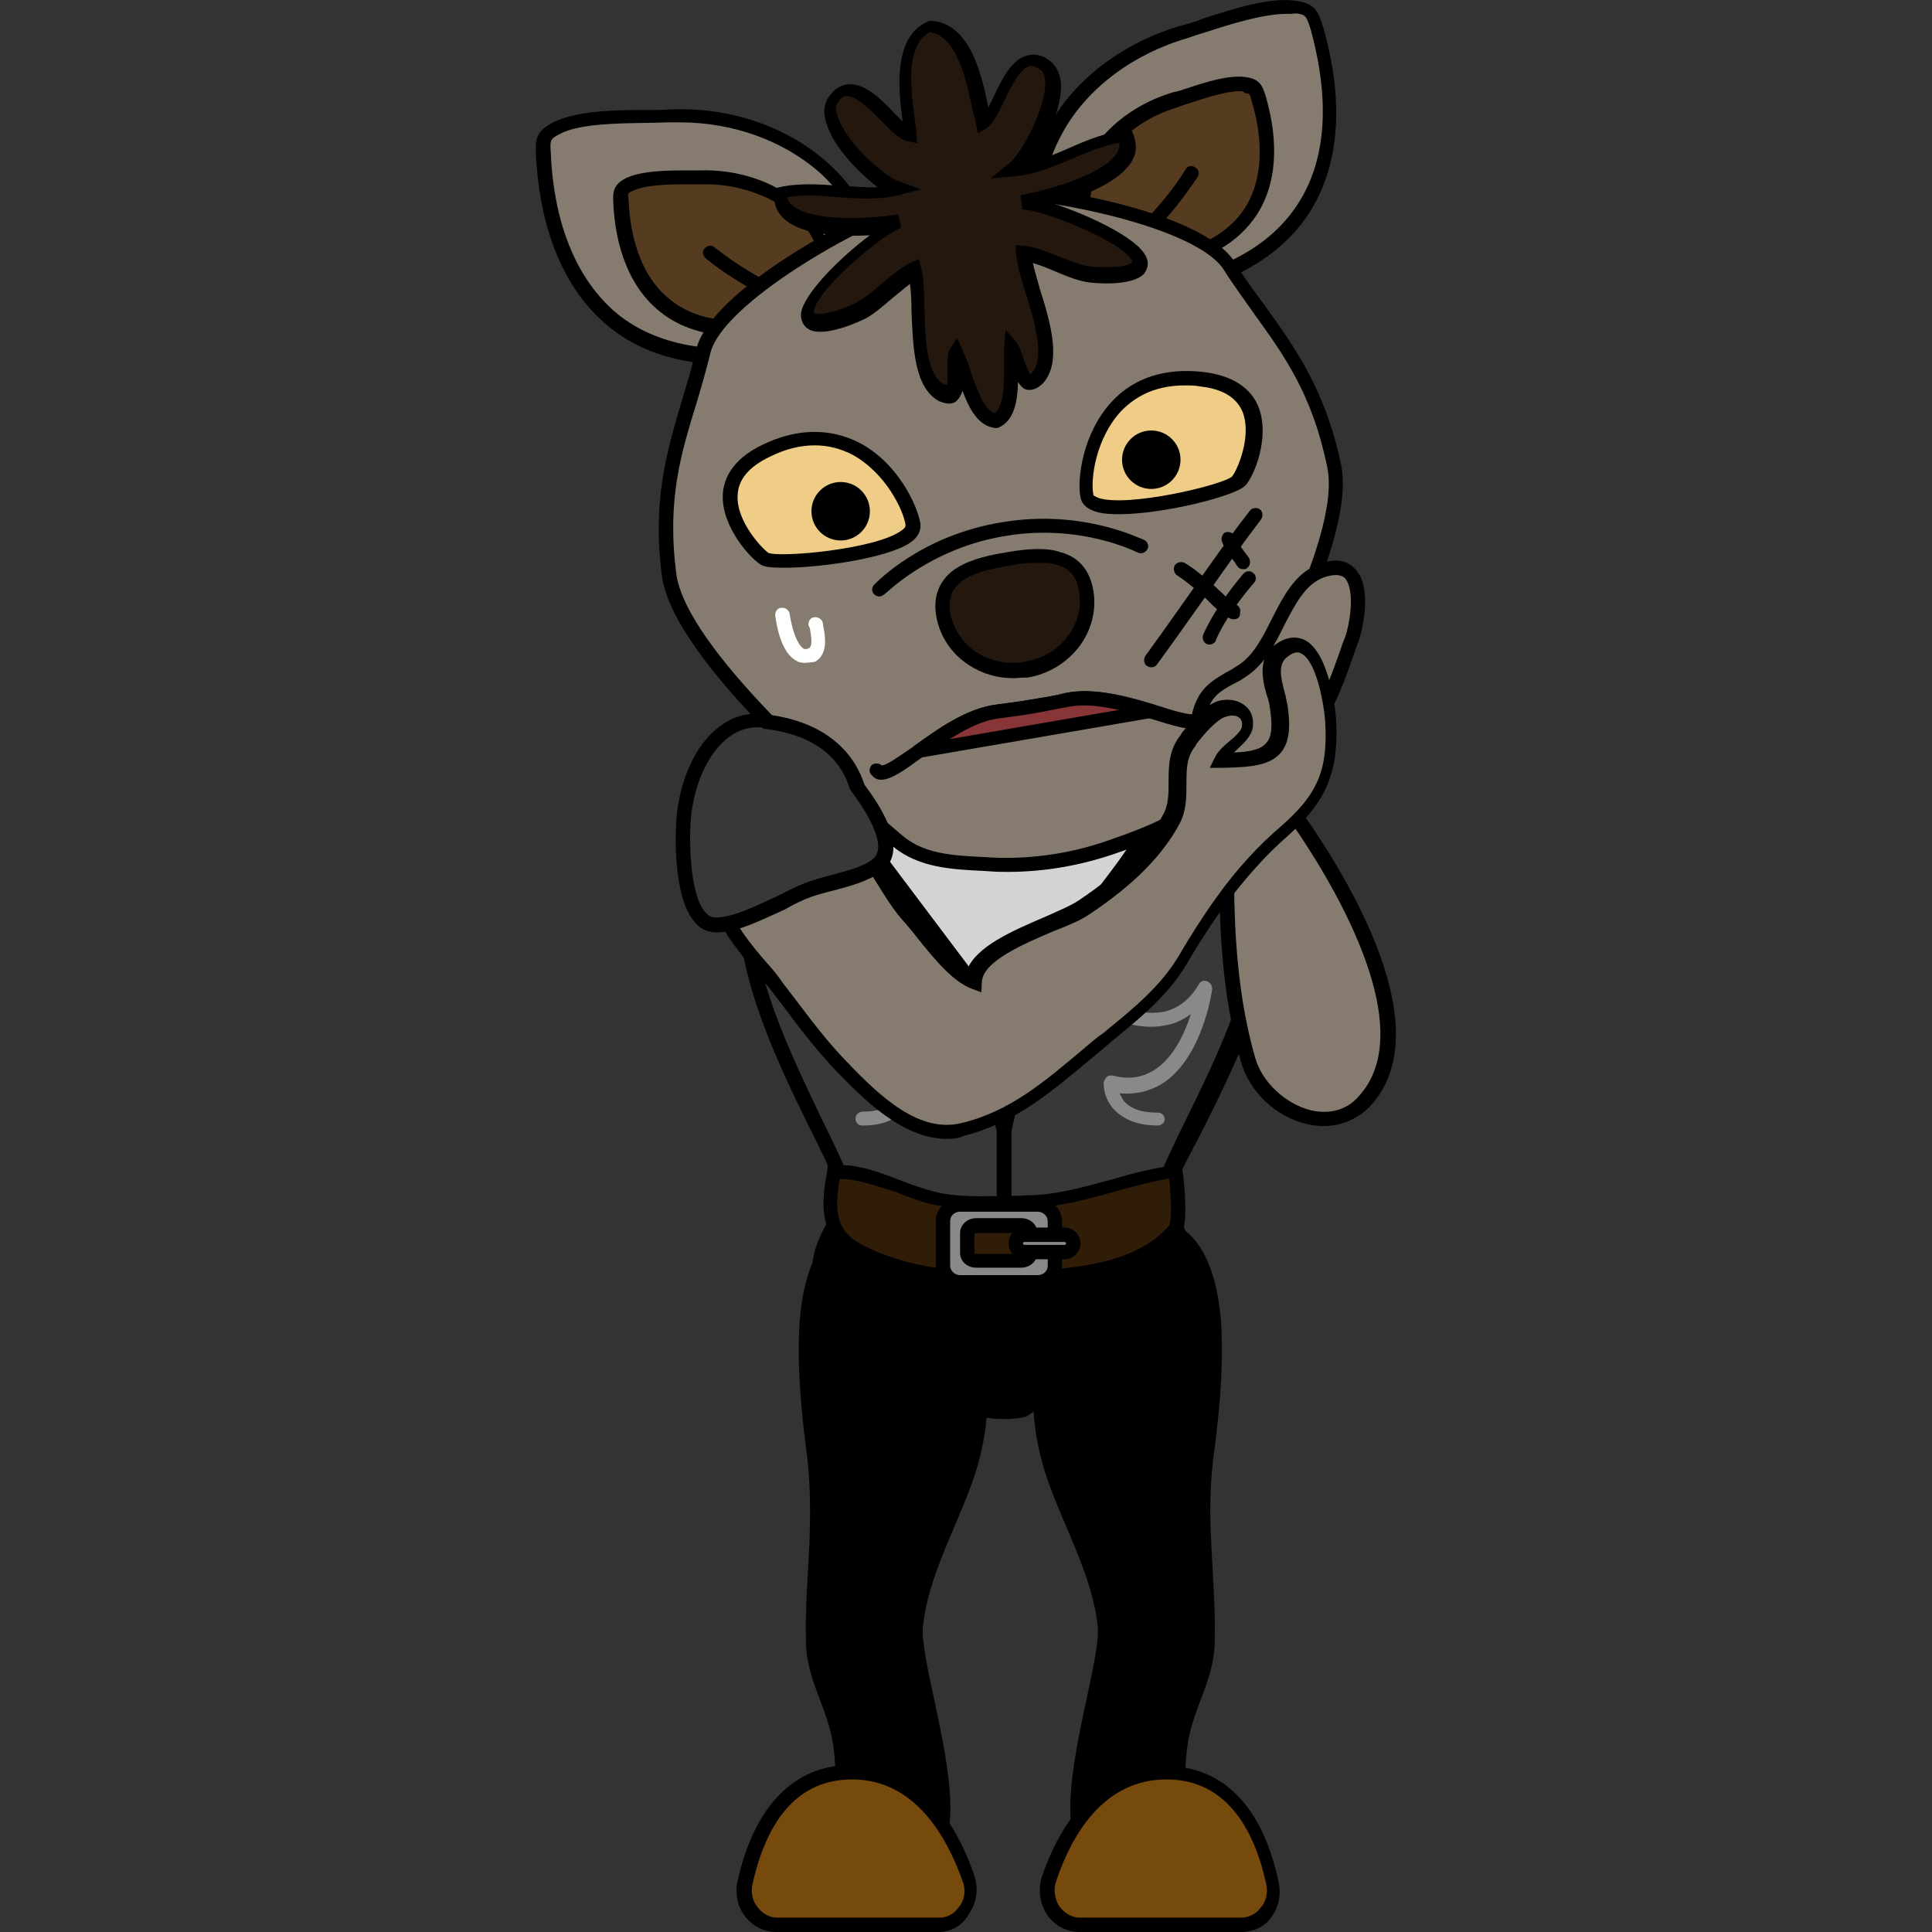 <?xml version="1.0" encoding="utf-8"?>
<!-- Generator: Adobe Illustrator 26.5.0, SVG Export Plug-In . SVG Version: 6.00 Build 0)  -->
<svg version="1.1" id="레이어_1" xmlns="http://www.w3.org/2000/svg" xmlns:xlink="http://www.w3.org/1999/xlink" x="0px"
	 y="0px" viewBox="0 0 390 390" style="enable-background:new 0 0 390 390;" xml:space="preserve">
<rect x="0" y="0" width="390" height="390" fill="#333333" stroke="none"/>
<g>
	<path d="M225,233.1c-6.4-3.3-14.4-4.9-22.3-4.9s-15.9,1.6-22.3,4.9c-7.5,3.9-18.9,17.6-16,26c1.2,3.2,4,5.5,6.8,7.5
		c8.7,6.5,17.6,12.9,26.6,19.1c1.4,1,8.4,1,9.8,0c9-6.2,17.8-12.6,26.6-19.1c2.7-2,5.6-4.3,6.8-7.5
		C243.9,250.7,232.5,237.1,225,233.1z"/>
	<g>
		<path d="M163.4,311.5c-0.3,6.6-0.9,13.4-0.7,20.1c0.1,7.5,4.5,13.4,5.5,20.8c1.6,11.6-2,17.9,10.7,22.5
			c24.6,9.1,6.4-36.4,7.4-46.5c1-10.1,6.8-20.1,10.1-29.6c3.3-9.4,3.8-18.9,1.7-28.8c-1.9-8.8-6.6-17.3-14.3-21.2
			c-16.6-8.5-22.1,6.5-22.5,20.5c-0.3,8.4,0.6,16.9,1.7,25.3C163.6,300.3,163.6,305.9,163.4,311.5z"/>
		<g>
			<path style="fill:#76490D;" d="M156.8,388.6c-4.2,0-7.4-4.2-6.4-8.5c2-9.1,7.2-22.3,21.5-22.3c13.9,0,20.5,12.4,23.7,21.5
				c1.6,4.5-1.6,9.2-6.2,9.2H156.8z"/>
			<path d="M189.4,390h-32.7c-2.3,0-4.5-1-6.1-2.9c-1.7-2-2.3-4.8-1.7-7.4c3.3-15,11.4-23.4,22.8-23.4c11.3,0,20.1,7.9,25,22.4
				c0.9,2.6,0.4,5.6-1.2,7.8C194.2,388.8,191.9,390,189.4,390z M172,359.2c-12.9,0-17.9,11.4-20.1,21.1c-0.4,1.7,0,3.6,1.2,4.9
				c1,1.2,2.3,1.9,3.8,1.9h32.7c1.6,0,3-0.7,4-2.2c1.2-1.4,1.4-3.5,0.7-5.2C191,370.4,184.5,359.2,172,359.2z"/>
		</g>
	</g>
	<g>
		<path d="M244.5,311.5c0.3,6.6,0.9,13.4,0.7,20.1c-0.1,7.5-4.5,13.4-5.5,20.8c-1.6,11.6,2,17.9-10.7,22.5
			c-24.6,9.1-6.4-36.4-7.4-46.5c-1-10.1-6.8-20.1-10.1-29.6c-3.3-9.4-3.8-18.9-1.7-28.8c1.9-8.8,6.6-17.3,14.3-21.2
			c16.6-8.5,22.1,6.5,22.5,20.5c0.3,8.4-0.6,16.9-1.7,25.3C244.2,300.3,244.2,305.9,244.5,311.5z"/>
		<g>
			<path style="fill:#76490D;" d="M250.6,388.6c4.2,0,7.4-4.2,6.4-8.5c-2-9.1-7.2-22.3-21.5-22.3c-13.9,0-20.5,12.4-23.7,21.5
				c-1.6,4.5,1.6,9.2,6.2,9.2H250.6z"/>
			<path d="M250.6,390h-32.7c-2.5,0-4.9-1.2-6.4-3.3c-1.6-2.3-2-5.2-1.2-7.8c4.9-14.4,13.9-22.4,25-22.4c11.6,0,19.6,8.2,22.8,23.4
				c0.6,2.6,0,5.3-1.7,7.4C255.2,389,252.9,390,250.6,390z M235.5,359.2c-12.7,0-19.1,11.1-22.3,20.5c-0.6,1.7-0.3,3.8,0.7,5.2
				c1,1.3,2.5,2.2,4,2.2h32.7c1.4,0,2.9-0.7,3.8-1.9c1.2-1.3,1.6-3.2,1.2-4.9C253.5,370.6,248.3,359.2,235.5,359.2z"/>
		</g>
	</g>
</g>
<g>
	<path style="fill:#383838;" d="M195.9,198.1c0,0-22.7-27.3-29.2-43.2s-5.9,28.3-5.9,28.3s6.2,11.6,16.2,12.3
		C187.3,196.4,195.9,198.1,195.9,198.1z"/>
	<path d="M195.9,199.4c-0.1,0-0.1,0-0.3,0s-8.8-1.7-18.6-2.5c-10.7-0.9-17.2-12.6-17.3-13.1c-0.1-0.1-0.1-0.4-0.1-0.7
		c-0.3-21.4,1.2-32.5,4.5-33.1c2-0.4,3.3,1.9,4.2,4.3c6.2,15.5,28.6,42.5,28.9,42.8c0.4,0.4,0.4,1.2,0.1,1.6
		C197,199.3,196.5,199.4,195.9,199.4z M162.4,182.8c1,1.7,6.6,10.7,14.9,11.3c6.1,0.4,11.6,1.3,15.2,1.9
		c-6.1-7.5-21.7-27.6-26.9-40.6c-0.4-1.2-0.9-1.7-1-2.2C163,156.5,162.3,170.5,162.4,182.8z"/>
</g>
<g>
	<g>
		<path style="fill:#D3D3D3;" d="M249.7,159.3c-2.3-7.2-4.6-14.6-7.1-21.8h-38.7h-38.7c-2.3,7.2-4.6,14.6-7.1,21.8
			c-2.9,8.8-5.8,18.2-4.8,27.9c0.7,6.8,3.2,19.4,5.6,25.3c6.8,15.9,9,16.9,15.7,32.8c0,0,11.3,7.2,29,8.7c17.9-1.3,29-8.7,29-8.7
			c6.8-15.9,9-16.9,15.7-32.8c2.5-5.8,5.1-18.5,5.6-25.3C255.5,177.6,252.6,168.1,249.7,159.3z"/>
		<path d="M204,255.2c-18.2-1.3-29.5-8.5-30.1-8.8l-0.4-0.3l-0.1-0.4c-3.3-7.8-5.6-12.1-7.8-16.3c-2.2-4.2-4.5-8.5-7.9-16.5
			c-2.6-6.2-5.2-19.1-5.8-25.6c-1-10.3,2.2-20.4,4.8-28.5L164,136h79.6l7.4,22.8c2.6,8.1,5.9,18.2,4.8,28.5
			c-0.7,6.5-3.2,19.5-5.8,25.6c-3.5,7.9-5.8,12.3-7.9,16.5c-2.2,4.2-4.5,8.4-7.8,16.3l-0.1,0.4l-0.4,0.3
			C233.4,246.7,222.1,253.9,204,255.2z M176,244.2c2,1.2,12.6,6.9,28,8.2c15.3-1.2,25.9-6.9,27.9-8.2c3.3-7.7,5.6-12,7.8-16
			c2.2-4.2,4.5-8.4,7.8-16.3c2.3-5.3,4.9-17.8,5.6-24.9c1-9.7-2.2-19.5-4.8-27.3l-6.8-20.8h-75.4l-6.8,20.8
			c-2.6,7.8-5.6,17.6-4.8,27.3c0.7,7.1,3.3,19.5,5.6,24.9c3.3,7.8,5.6,12.1,7.8,16.3C170.4,232.2,172.7,236.4,176,244.2z"/>
	</g>
	<g>
		<path style="fill:#383838;" d="M195.9,198.1l6.6,30.2v25c0,0-27.3-0.3-32.2-13.6c-4.9-13.3-20.7-37.3-20.1-57.8
			s10.5-30.5,10.5-30.5L195.9,198.1z"/>
		<path d="M202.7,254.8L202.7,254.8c-1.2,0-28.5-0.4-33.5-14.4c-1.3-3.8-3.5-8.2-6.1-13.4c-6.5-13.3-14.4-29.9-14-44.9
			c0.6-20.8,10.5-30.9,11-31.4c0.3-0.3,0.7-0.4,1.2-0.4s0.9,0.3,1,0.6l35,46.5c0.1,0.1,0.1,0.3,0.3,0.6l6.6,30.2c0,0.1,0,0.1,0,0.3
			v25c0,0.4-0.1,0.7-0.4,1C203.5,254.5,203,254.8,202.7,254.8z M161,153.8c-2.5,3.3-8.5,12.6-9,28.2c-0.4,14.3,7.5,30.5,13.7,43.5
			c2.6,5.3,4.8,9.8,6.2,13.7c3.9,10.5,23.8,12.3,29.3,12.6v-23.4l-6.6-29.8L161,153.8z"/>
	</g>
	<g>
		<path style="fill:#383838;" d="M209.4,198.1l-6.6,30.1v25c0,0,27.3-0.3,32.2-13.6s20.7-37.3,20.1-57.8s-10.5-30.5-10.5-30.5
			L209.4,198.1z"/>
		<path d="M202.7,254.8c-0.4,0-0.7-0.1-1-0.4c-0.3-0.3-0.4-0.6-0.4-1v-25.1c0-0.1,0-0.1,0-0.3l6.6-30.2c0-0.1,0.1-0.4,0.3-0.6
			l35-46.5c0.3-0.3,0.6-0.6,1-0.6s0.9,0.1,1.2,0.4c0.4,0.4,10.3,10.5,11,31.4c0.4,15-7.7,31.6-14,44.9c-2.6,5.2-4.8,9.7-6.1,13.4
			C231.1,254.3,203.9,254.6,202.7,254.8L202.7,254.8z M204.2,228.3v23.4c5.6-0.3,25.6-2,29.3-12.6c1.4-3.9,3.6-8.4,6.2-13.7
			c6.4-13,14.2-29.2,13.7-43.5c-0.4-15.5-6.5-24.9-9-28.2l-33.7,44.8L204.2,228.3z"/>
	</g>
	<path style="fill:#898989;" d="M233.8,227.2c-3.8,0-6.6-1-8.7-3c-2.5-2.5-2.3-5.5-2.3-5.6c0-0.4,0.3-0.9,0.6-1.2
		c0.3-0.3,0.7-0.3,1.2-0.3c3.3,0.9,6.2,0.4,8.7-1.3c3.8-2.6,5.9-7.4,7.1-11.1c-1.4,1-3,1.9-4.8,2.2c-7.2,1.7-14.4-3-14.7-3.2
		c-0.7-0.4-0.9-1.3-0.4-2s1.3-0.9,2-0.4c0,0,6.5,4.2,12.6,2.9c2.9-0.7,5.2-2.6,6.9-5.5c0.3-0.6,1-0.9,1.7-0.6c0.7,0.3,1,0.9,1,1.6
		c-0.1,0.6-1.9,13.4-9.7,18.8c-2.6,1.7-5.6,2.5-9,2.2c0.3,0.6,0.6,1.3,1.2,1.9c1.4,1.4,3.6,2,6.5,2c0.9,0,1.4,0.6,1.4,1.4
		C235.2,226.4,234.5,227.2,233.8,227.2z"/>
	<path style="fill:#898989;" d="M174.1,227.2c-0.9,0-1.4-0.6-1.4-1.4c0-0.7,0.6-1.4,1.4-1.4c3,0,5.2-0.7,6.5-2.2
		c0.6-0.6,1-1.3,1.2-1.9c-3.3,0.4-6.2-0.3-9-2.2c-7.8-5.3-9.5-18.2-9.7-18.8c-0.1-0.7,0.3-1.3,1-1.6c0.7-0.3,1.4,0,1.7,0.6
		c1.7,3,4,4.9,6.9,5.5c6.1,1.4,12.4-2.7,12.6-2.9c0.7-0.4,1.6-0.3,2,0.4c0.4,0.7,0.3,1.6-0.4,2c-0.3,0.1-7.7,4.9-14.7,3.2
		c-1.7-0.4-3.3-1.2-4.8-2.2c1.2,3.8,3.3,8.7,7.1,11.1c2.5,1.7,5.3,2.2,8.7,1.3c0.4-0.1,0.9,0,1.2,0.3s0.6,0.7,0.6,1.2
		c0,0.1,0.1,3.2-2.3,5.6C180.8,226.2,177.9,227.2,174.1,227.2z"/>
</g>
<g>
	<path style="fill:#383838;" d="M209.4,198.1c0,0,22.7-27.3,29.2-43.2s5.9,28.3,5.9,28.3s-6.2,11.6-16.2,12.3
		C218.2,196.4,209.4,198.1,209.4,198.1z"/>
	<path d="M209.4,199.4c-0.4,0-1-0.3-1.3-0.7c-0.3-0.6-0.3-1.2,0.1-1.6c0.3-0.3,22.7-27.3,28.9-42.8c1-2.3,2.2-4.6,4.2-4.3
		c3.2,0.6,4.6,11.8,4.5,33.1c0,0.3,0,0.4-0.1,0.7c-0.3,0.4-6.6,12.3-17.3,13.1c-9.8,0.7-18.5,2.5-18.6,2.5S209.5,199.4,209.4,199.4z
		 M240.9,153.3c-0.3,0.4-0.6,1-1,2.2c-5.2,12.9-20.8,32.9-26.9,40.6c3.5-0.6,9.1-1.3,15.2-1.9c8.2-0.6,13.9-9.5,14.9-11.3
		C243.1,170.5,242.3,156.5,240.9,153.3z"/>
</g>
<g>
	<g>
		<g>
			<path style="fill:#867B6F;" d="M177.7,58.6c-1.7-10-3.5-17.6-11.6-24.9c-8.1-7.2-19.4-10.8-31.1-10.3c-6.1,0.3-17.3-0.3-22.8,2.6
				c-2.6,1.4-2.6,2.5-2.5,5.5c1,21.7,11.7,45.7,48,39.7C163.6,70.3,179.9,64,177.7,58.6z"/>
			<path d="M147.1,73.6c-9.7,0-17.8-2.5-24-7.5c-11.3-9.1-14.3-23.8-14.9-34.5c-0.1-3.2-0.3-4.9,3.3-6.8c4.8-2.5,12.7-2.6,19.2-2.6
				c1.6,0,3,0,4.2-0.1c12.1-0.6,23.8,3.3,32.1,10.7c8.4,7.5,10.3,15.3,12,25.6c0.3,0.9,0.4,2.3-0.4,3.9c-3.2,5.5-16.2,9.8-20.7,10.5
				C154.2,73.1,150.4,73.6,147.1,73.6z M137.3,24.7c-0.7,0-1.4,0-2.2,0c-1.3,0-2.7,0.1-4.3,0.1c-5.8,0.1-13.9,0.1-17.9,2.3
				c-1.9,1-1.9,1.2-1.7,4c0.4,10.1,3.3,24,13.6,32.4c7.8,6.2,18.8,8.2,32.7,6.1c5.2-0.9,16.3-5.2,18.6-9.1c0.4-0.9,0.4-1.3,0.3-1.6
				l-0.1-0.3c-1.7-10-3.3-17-11.1-24C158,28.4,148,24.7,137.3,24.7z"/>
		</g>
		<g>
			<path style="fill:#553B20;" d="M168.1,57.8c-1-6.2-2.2-11-7.2-15.6c-5.1-4.5-12.1-6.8-19.5-6.5c-3.9,0.1-10.8-0.1-14.3,1.6
				c-1.7,0.9-1.6,1.4-1.6,3.5c0.7,13.6,7.4,28.6,30.2,25C159.1,65.2,169.4,61.3,168.1,57.8z"/>
			<path d="M148.7,67.8c-6.2,0-11.4-1.6-15.5-4.9c-7.2-5.8-9.1-15.2-9.4-22c-0.1-1.9-0.1-3.5,2.3-4.8c3-1.6,8.2-1.7,12.3-1.7
				c1,0,1.9,0,2.6,0c7.8-0.3,15.3,2.2,20.5,6.8c5.3,4.8,6.6,9.8,7.7,16.3c0.3,0.7,0.3,1.7-0.4,2.9c-2,3.6-10.5,6.4-13.3,6.9
				C153.3,67.7,151,67.8,148.7,67.8z M142.6,37.2c-0.4,0-0.9,0-1.3,0c-0.7,0-1.7,0-2.7,0c-3.6,0-8.5,0.1-11,1.4
				c-0.9,0.4-0.9,0.4-0.7,2c0.3,6.2,2,14.9,8.4,19.9c4.8,3.9,11.6,5.1,20.1,3.6c3-0.4,10-3.2,11.3-5.5c0.1-0.3,0.1-0.4,0.1-0.6
				c0-0.1,0-0.1-0.1-0.3c-1-6.2-2-10.5-6.8-14.7C155.3,39.5,149.1,37.2,142.6,37.2z"/>
		</g>
		<g>
			<path style="fill:#553B20;" d="M143.2,51c0,0,8.2,6.8,18.6,10.4"/>
			<path d="M161.9,62.9c-0.1,0-0.3,0-0.4-0.1c-10.5-3.6-18.8-10.4-19.1-10.7c-0.6-0.6-0.7-1.4-0.1-2c0.6-0.6,1.4-0.7,2-0.1
				c0.1,0,8.2,6.8,18.2,10.1c0.7,0.3,1.2,1,0.9,1.9C163,62.6,162.4,62.9,161.9,62.9z"/>
		</g>
	</g>
	<g>
		<g>
			<path style="fill:#867B6F;" d="M210.3,53.2c-1.7-10-2.5-17.8,2.9-27.2s14.9-16.3,26-19.6c5.9-1.7,16.3-5.8,22.5-4.9
				c2.9,0.4,3.3,1.4,4.2,4.3c6.1,21,3.8,47-32.5,52.9C227.4,59.7,210.1,59.1,210.3,53.2z"/>
			<path d="M227.4,60.6c-5.9,0-13.6-0.9-16.9-3.8c-1.4-1.3-1.7-2.6-1.7-3.5c-1.7-10.3-2.5-18.2,3-28c5.3-9.5,15.2-16.9,26.9-20.2
				c1.2-0.3,2.6-0.7,4-1.3c6.2-2,13.9-4.5,19.1-3.6c3.8,0.6,4.3,2.2,5.3,5.3c3,10.4,4.9,25.3-2.7,37.3c-5.8,9.1-16.2,15-30.9,17.5
				C232.2,60.4,230,60.6,227.4,60.6z M259.7,2.8c-4.6,0-11.1,2-16,3.6c-1.4,0.4-2.9,0.9-4,1.3c-11,3.2-20.2,10.1-25.1,18.9
				c-5.1,9.1-4.3,16.3-2.7,26.3v0.1v0.1c0,0.3,0,0.9,0.7,1.4c3.5,3,15.5,3.5,20.5,2.7c13.9-2.3,23.6-7.7,29-16.2
				c7.1-11.1,5.2-25.1,2.5-35c-0.9-2.7-0.9-3-2.9-3.3C261,2.8,260.4,2.8,259.7,2.8z"/>
		</g>
		<g>
			<path style="fill:#553B20;" d="M219.2,49.4c-1-6.2-1.6-11.1,1.9-17c3.3-5.9,9.4-10.3,16.3-12.3c3.8-1,10.3-3.6,14.2-3
				c1.9,0.3,2,0.9,2.6,2.7c3.8,13.1,2.3,29.5-20.4,33.2C230,53.5,219.1,53.2,219.2,49.4z"/>
			<path d="M230,54.6c-3.8,0-8.8-0.6-11-2.5c-1-0.9-1.3-1.9-1.3-2.6c-1-6.5-1.6-11.6,2-17.9c3.5-6.1,9.7-10.8,17.2-13
				c0.7-0.1,1.6-0.4,2.5-0.7c3.9-1.3,8.8-2.9,12.3-2.3c2.7,0.4,3.2,1.9,3.8,3.8c1.9,6.6,3.2,16-1.7,23.8
				c-3.8,5.9-10.4,9.7-19.8,11.1C233.1,54.5,231.6,54.6,230,54.6z M250.3,18.4c-2.7,0-6.8,1.3-9.8,2.3c-1,0.3-1.9,0.6-2.6,0.9
				c-6.8,2-12.4,6.2-15.5,11.7c-3.2,5.5-2.7,10-1.6,16.2c0,0.1,0,0.1,0,0.3c0,0,0,0.1,0.3,0.4c2,1.7,9.5,2,12.4,1.6
				c8.5-1.4,14.6-4.8,17.8-9.8c4.3-6.8,3.2-15.5,1.4-21.5c-0.4-1.6-0.4-1.6-1.4-1.7C251,18.4,250.6,18.4,250.3,18.4z"/>
		</g>
		<g>
			<path style="fill:#553B20;" d="M240.5,35.1c0,0-5.6,9.1-14.3,15.9"/>
			<path d="M226.3,52.3c-0.4,0-0.9-0.1-1.2-0.6c-0.4-0.6-0.4-1.6,0.3-2c8.4-6.5,13.9-15.3,13.9-15.5c0.4-0.7,1.3-0.9,2-0.4
				c0.7,0.4,0.9,1.3,0.4,2c-0.3,0.4-5.9,9.4-14.6,16.2C226.9,52.2,226.6,52.3,226.3,52.3z"/>
		</g>
	</g>
	<g>
		<path style="fill:#867B6F;" d="M248.1,53.6c-6.1-9.8-38.7-15.7-51.6-15.3c-3.6,0.1-7.1,0.7-10.5,1.7
			c-12.3,3.8-41.3,19.8-43.9,30.9c-3.3,14-9.5,24.6-6.9,44.8c1.9,15.3,31.6,41.8,46.2,53.9c5.2,4.3,12.3,4.3,18.8,4.8
			c8.7,0.4,17.2-0.9,25.4-3.9c6.5-2.5,13.7-4.8,17.5-10.8c9.8-16.2,29.3-50.7,26.3-65.7C265.2,73.7,255.8,65.8,248.1,53.6z"/>
		<path d="M203.5,176c-1.2,0-2.3,0-3.5-0.1l-1.6-0.1c-6.1-0.3-12.9-0.6-18.1-4.9c-16.6-13.9-44.8-39.4-46.7-54.8
			c-2-15.5,1.2-25.4,4-35.1c1-3.3,2-6.6,2.9-10.3c2.7-12.1,32.9-28.3,44.9-31.9c3.6-1,7.2-1.7,11-1.7c12.4-0.4,46.4,5.3,52.9,15.9
			c1.9,3.2,4,5.9,6.1,8.8c5.9,8.2,12.1,16.8,15.3,31.9s-15.2,48.4-26.4,66.9c-3.8,6.1-10.5,8.7-16.6,10.8L226,172
			C218.8,174.6,211.1,176,203.5,176z M198,39.8c-0.4,0-1,0-1.4,0c-3.5,0.1-6.9,0.7-10.3,1.7c-13,3.9-40.6,19.9-42.9,29.8
			c-0.9,3.6-1.9,7.1-2.9,10.4c-3,9.8-5.9,19.1-4,34c1.9,15,32.7,42,45.7,53c4.5,3.8,10.5,4,16.3,4.3l1.6,0.1
			c8.5,0.4,16.8-0.9,24.9-3.9l1.7-0.6c5.9-2.2,12-4.5,15.2-9.7c8.8-14.6,29.2-50,26-64.7c-3-14.6-8.7-22.5-14.7-30.8
			c-2-2.9-4.2-5.8-6.2-9l0,0C241.6,46,212.3,39.8,198,39.8z"/>
	</g>
	<g>
		<path style="fill:#23170E;" d="M219.5,119.2c1.3,7.5-4.2,14.6-12.3,15.9c-7.9,1.3-15.5-3.6-16.8-11.1s5.1-10,13-11.3
			C211.6,111.6,218.2,111.7,219.5,119.2z"/>
		<path d="M204.6,136.9c-3.3,0-6.4-0.9-9.1-2.7c-3.5-2.3-5.8-5.8-6.5-9.8s0.6-7.2,3.6-9.4c2.3-1.6,5.5-2.7,10.5-3.5
			c5.1-0.9,8.5-0.9,11.1,0c3.6,1,5.8,3.6,6.5,7.7c0.7,4-0.4,8.1-2.9,11.4c-2.6,3.3-6.2,5.5-10.5,6.2
			C206.5,136.7,205.5,136.9,204.6,136.9z M209.8,113.6c-1.7,0-3.8,0.1-6.1,0.6c-4.6,0.7-7.5,1.7-9.4,3c-2.2,1.6-2.9,3.6-2.5,6.5
			c0.6,3.2,2.5,6.1,5.2,7.9c2.9,1.9,6.4,2.6,9.8,2c3.5-0.6,6.6-2.3,8.7-5.1s2.9-5.9,2.3-9.2c-0.4-2.9-1.9-4.6-4.5-5.3
			C212.6,113.7,211.3,113.6,209.8,113.6z"/>
	</g>
	<g>
		<path style="fill:#EFCD86;" d="M219.4,100c-1.2-5.5,2.6-26,23.1-23.6c16.5,2,9.4,18.3,7.5,20.7C248,99.3,220.5,105.8,219.4,100z"
			/>
		<path d="M225.9,103.8c-1.7,0-3.2-0.1-4.3-0.4c-2.6-0.7-3.3-2-3.5-3l0,0c-0.7-3.6,0.4-13,6.4-19.4c4.5-4.8,10.8-6.8,18.5-5.9
			c7.2,0.9,10,4.3,11.1,7.2c2.3,6.1-1,13.9-2.7,15.7C249.3,100.2,234.7,103.8,225.9,103.8z M239.2,77.8c-5.3,0-9.5,1.7-12.9,5.2
			c-5.1,5.5-6.2,13.7-5.6,16.8l0,0c0,0.3,0.4,0.4,1,0.7c5.9,2,25.1-2.6,27-4.3c1-1.2,4-7.9,2.2-12.9c-1.2-3-4-4.8-8.7-5.3
			C241.3,77.8,240.2,77.8,239.2,77.8z"/>
	</g>
	<ellipse cx="232.4" cy="92.8" rx="5.9" ry="5.9"/>
	<g>
		<path style="fill:#EFCD86;" d="M184.2,105.8c-0.7-5.5-10.8-23.8-29.6-14.9c-14.9,7.1-3,20.4-0.4,21.8
			C156.9,114.3,185.1,111.6,184.2,105.8z"/>
		<path d="M158.4,114.6c-2.3,0-4-0.1-4.8-0.6c-2.2-1.3-7.9-7.7-7.7-14c0.1-3,1.6-7.2,8.2-10.3c6.9-3.3,13.6-3.3,19.4-0.3
			c7.7,4,11.7,12.6,12.3,16.3c0.1,1-0.1,2.6-2.3,4C178.8,112.7,165.6,114.6,158.4,114.6z M164.5,89.9c-2.9,0-5.9,0.7-9.1,2.3
			c-4.2,2-6.4,4.6-6.5,7.8c-0.3,5.2,4.9,10.7,6.2,11.6c2.3,1,22-0.7,27-4.6c0.6-0.4,0.7-0.7,0.7-1l0,0c-0.4-3-4-10.5-10.7-14.2
			C169.8,90.6,167.2,89.9,164.5,89.9z"/>
	</g>
	<ellipse cx="169.7" cy="103.2" rx="5.9" ry="5.9"/>
	<path d="M177.5,120.4c-0.3,0-0.7-0.1-1-0.4c-0.6-0.6-0.6-1.4,0-2c0.4-0.4,9.5-10,25.9-12.6c16.3-2.7,28,3.5,28.6,3.6
		c0.7,0.4,1,1.3,0.6,1.9c-0.4,0.7-1.3,1-2,0.6c-0.1,0-11.4-5.9-26.7-3.3c-15.3,2.5-24.1,11.7-24.3,11.7
		C178.2,120.2,177.9,120.4,177.5,120.4z"/>
	<path d="M177.9,157.4c-0.9,0-1.4-0.3-2-1c-0.6-0.6-0.4-1.4,0.1-2c0.6-0.4,1.4-0.4,2,0.1c0.9,0.1,4-2.2,6.4-3.8
		c4.8-3.5,10.7-7.7,17-8.5c2.3-0.3,4.6-0.6,6.9-1c2.3-0.4,4.6-0.7,6.8-1.3c6.2-1.2,13.3,0.9,18.8,2.6c2.7,0.9,6.5,2,7.2,1.6
		c0.3-0.7,1.2-1,1.9-0.7c0.7,0.3,1,1.2,0.7,1.9c-1.2,3-5.2,1.7-10.7,0c-5.3-1.6-12-3.6-17.5-2.6c-2.3,0.4-4.6,0.9-6.9,1.3
		c-2.3,0.4-4.6,0.7-6.9,1c-5.5,0.7-11.1,4.8-15.6,7.9C182.7,155.4,179.9,157.4,177.9,157.4z"/>
	<g>
		<path style="fill:#23170E;" d="M206.4,40.9c5.3-1,24.3-5.5,21-13.6c-7.9,0.9-14.9,6.4-22.7,6.9c3.5-2.7,11.4-17.9,6.1-21.4
			c-6.5-4.3-9.1,10.1-12.1,12c-1.3-5.8-2.9-18.9-10.8-19.5c-7.2,3.2-4.5,16.2-3.9,22c-3.5-0.7-10.7-13.6-15.5-7.4
			c-3.9,5.1,8.5,16.9,12.7,18.3c-7.5,2-15.9-1.2-23.7,0.6c-0.6,8.7,18.8,6.9,24.1,6.2c-4.3,0.9-22.8,16.9-17.8,19.8
			c2.2,1.2,8.2-1.2,10.3-2.3c3.8-2.2,6.8-6.2,10.5-7.9c1.6,5.8-0.9,21.4,5.5,24.7c4,2.2,2.3-5.3,3.2-7.5c1.6,3.5,3,12.4,7.7,13
			c4.2-2,2.7-11,3-14.7c1.4,1.7,2.3,9.4,5.3,6.1c4.9-5.2-2.3-19.2-2.7-25.1c4.2,0.4,8.4,3.3,12.6,4c2.3,0.4,8.8,0.7,10.4-1.2
			C233.7,49.7,210.8,40.5,206.4,40.9z"/>
		<path d="M201.3,86.4h-0.4c-3.5-0.4-5.3-4-6.6-7.5c-0.3,0.9-0.7,1.6-1.4,2.2c-0.9,0.6-2,0.4-3.3-0.1c-5.1-2.7-5.3-11-5.6-18.2
			c0-2-0.1-3.9-0.3-5.5c-1.2,0.9-2.3,1.9-3.6,2.9c-1.6,1.4-3.3,2.9-5.2,4c-1.3,0.7-8.5,4-11.6,2.3c-1.2-0.7-1.7-1.9-1.6-3.3
			c0.6-4,8.1-11.4,13.9-15.7c-5.8,0.3-13.7,0-17.3-3.3c-1.4-1.3-2.2-3-2-5.1v-1l1-0.3c4-0.9,8.1-0.6,12.1-0.3
			c2.7,0.1,5.2,0.4,7.8,0.3c-4-3-9.1-8.4-10.4-13c-0.9-2.7-0.1-4.5,0.7-5.5c1-1.4,2.3-2.2,3.9-2.3c3.3-0.1,6.5,3,9.2,5.9
			c0.4,0.4,1,1,1.6,1.6c-0.9-6.8-1.9-17.2,5.2-20.2l0.3-0.1h0.4c7.7,0.6,10.1,10.8,11.4,17.5c0.3-0.7,0.7-1.3,1-2
			c1.7-3.6,3.6-7.7,6.9-8.5c1.4-0.4,2.9-0.1,4.3,0.9c1,0.7,2.3,2.2,2.5,4.9c0.1,4.8-2.9,11.4-5.6,15.6c2.5-0.6,4.8-1.7,7.2-2.7
			c3.6-1.6,7.4-3.2,11.6-3.6l1-0.1l0.4,1c0.7,1.9,0.7,3.6-0.3,5.3c-2.5,4.3-9.8,7.1-15.5,8.7c6.9,2.3,16.5,6.8,18.3,10.5
			c0.7,1.3,0.4,2.6-0.4,3.6c-2.5,2.6-10.3,1.9-11.7,1.6c-2.2-0.4-4.2-1.3-6.4-2.2c-1.4-0.6-2.9-1.2-4.3-1.6c0.3,1.4,0.9,3.3,1.4,5.2
			c2.2,6.9,4.5,14.9,0.6,19.1c-1,1-2,1.4-3,1.3c-0.9-0.1-1.4-0.7-2-1.6c-0.1,3.8-0.7,7.8-3.9,9.2L201.3,86.4z M193.2,68.2l1.4,3.2
			c0.4,0.9,0.9,2,1.3,3.5c1.2,3.3,2.6,7.8,4.9,8.5c1.9-1.4,1.9-6.2,1.9-9.7c0-1.4,0-2.6,0-3.6l0.3-3.5l2.2,2.6
			c0.6,0.7,1,1.9,1.4,3.2c0.3,0.9,1,2.7,1.4,3.2c0,0,0.1-0.1,0.3-0.3c2.7-3,0.6-10.4-1.3-16.3c-1-3-1.7-5.8-1.9-7.8l-0.1-1.7
			l1.7,0.1c2.5,0.3,4.8,1.3,7.1,2.2c1.9,0.7,3.9,1.6,5.6,1.9c2.7,0.4,8.1,0.4,9.1-0.7c0.1-0.1,0.1-0.1,0-0.4
			c-2-4-18.8-10.5-22.1-10.3l-0.4-2.9c6.6-1.2,17.3-4.5,19.6-8.7c0.3-0.6,0.4-1.3,0.4-1.9c-3.3,0.6-6.5,1.9-9.5,3.2
			c-3.8,1.6-7.7,3.3-12,3.6l-4.5,0.4l3.6-2.9c2.5-1.9,7.5-11.1,7.4-16.5c0-1.3-0.4-2.2-1.2-2.7c-1.2-0.7-1.7-0.6-2-0.6
			c-1.9,0.6-3.8,4.3-5.1,7.1c-1.3,2.6-2.2,4.6-3.6,5.5l-1.7,1l-0.4-1.9c-0.1-0.7-0.3-1.6-0.6-2.5c-1.2-5.6-3-15.2-8.7-16
			c-5.1,2.6-3.8,12.1-3,17.9c0.1,0.9,0.3,1.7,0.3,2.5l0.1,2l-1.9-0.4c-1.6-0.3-3.2-2-5.2-4c-2.2-2.2-5.1-5.2-7.1-5.1
			c-0.3,0-0.9,0-1.7,1.2c-0.6,0.7-0.6,1.6-0.1,2.9c1.6,5.2,9.4,12.1,12.3,13.1l4.5,1.6l-4.5,1.2c-4,1-8.4,0.7-12.4,0.4
			c-3.3-0.3-6.8-0.6-10.1,0c0.1,0.6,0.4,1.2,1,1.6c3.6,3.3,14.7,2.9,21.4,1.9l0.6,2.7c-3.2,0.9-17,12.3-17.6,16.8
			c0,0.3,0,0.4,0.1,0.4c1.3,0.7,6.4-0.9,8.8-2.3c1.6-0.9,3.2-2.3,4.8-3.6c1.9-1.6,3.8-3.3,5.9-4.3l1.6-0.7l0.4,1.7
			c0.6,2,0.6,4.8,0.7,7.9c0.1,6.2,0.4,13.9,4,15.7c0.4,0.1,0.6,0.1,0.6,0.1c0.1-0.3,0.1-2.5,0.1-3.5c0-1.4,0-2.6,0.3-3.5L193.2,68.2
			z"/>
	</g>
	<g>
		<path style="fill:#883538;" d="M232.5,143.7c-5.2-1.6-11.7-3.3-17-2.3c-2.3,0.4-4.6,0.9-6.9,1.3c-2.3,0.4-4.6,0.7-6.9,1
			c-5.8,0.7-11.6,4.9-16.2,8.1L232.5,143.7z"/>
		<path d="M185.4,153.2c-0.6,0-1.2-0.3-1.3-0.9c-0.3-0.6,0-1.3,0.4-1.7c4.5-3.2,10.5-7.7,16.8-8.4c2.3-0.3,4.6-0.6,6.9-1
			c2.3-0.4,4.6-0.7,6.8-1.3c5.6-1.2,12.1,0.6,17.8,2.3c0.6,0.1,1,0.9,1,1.4c0,0.7-0.6,1.2-1.2,1.3l-47.1,8.1
			C185.5,153.2,185.4,153.2,185.4,153.2z M218.9,142.4c-1.2,0-2.2,0.1-3.3,0.3c-2.3,0.4-4.6,0.9-6.9,1.3c-2.3,0.4-4.6,0.7-6.9,1
			c-3.5,0.4-6.9,2.2-10.1,4.2l34.2-5.9C223.5,142.8,221.1,142.4,218.9,142.4z"/>
	</g>
	<path d="M232.4,134.7c-0.3,0-0.6-0.1-0.9-0.3c-0.6-0.4-0.7-1.3-0.3-2c3.3-4.5,6.5-9.1,9.7-13.6c3.6-5.2,7.5-10.7,11.4-15.7
		c0.4-0.6,1.4-0.7,2-0.3c0.6,0.4,0.7,1.4,0.3,2c-3.9,5.1-7.7,10.5-11.3,15.7c-3.2,4.5-6.5,9.2-9.8,13.7
		C233.2,134.6,232.8,134.7,232.4,134.7z"/>
	<path d="M244.2,130.1c-0.1,0-0.4,0-0.6-0.1c-0.7-0.3-1-1.2-0.7-1.9c2-4.6,5.5-9.2,8.1-12.3c0.6-0.6,1.4-0.7,2-0.1
		c0.6,0.4,0.7,1.4,0.1,2c-2.5,2.9-5.8,7.2-7.7,11.6C245.4,129.6,244.8,130.1,244.2,130.1z"/>
	<path d="M249.1,125c-0.1,0-0.1,0-0.3,0c-1.3-0.3-2.5-1.4-4.2-3c-0.4-0.4-0.7-0.7-1-1l-1-1c-1.6-1.3-3.2-2.7-4.9-3.8
		c-0.7-0.4-0.9-1.3-0.6-2c0.4-0.7,1.3-0.9,2-0.6c2,1.2,3.6,2.6,5.3,4l1,0.9c0.3,0.3,0.7,0.7,1.3,1.2c0.7,0.7,2.2,2.2,2.6,2.3
		c0.7,0.1,1.3,1,1,1.7C250.4,124.6,249.8,125,249.1,125z"/>
	<path d="M251,114.9c-0.4,0-0.9-0.1-1.2-0.6c-0.3-0.3-0.4-0.7-0.7-1c-1-1.3-2-2.6-2.5-4.2c-0.1-0.7,0.3-1.6,1-1.7
		c0.7-0.1,1.6,0.3,1.7,1c0.3,0.9,1.2,2,1.9,3c0.3,0.4,0.6,0.7,0.9,1.2c0.4,0.6,0.3,1.6-0.3,2C251.6,114.9,251.3,114.9,251,114.9z"/>
	<path style="fill:#FFFFFF;" d="M162.4,133.8c-0.6,0-1.2-0.1-1.6-0.4c-2-1-3.6-4-4.3-9.1c-0.1-0.7,0.4-1.6,1.2-1.6
		c0.7-0.1,1.6,0.4,1.7,1.2c0.7,4.6,2,6.6,2.9,7.1c0.1,0,0.4,0.1,0.9-0.1c0.9-0.4,0.6-2.2,0.3-4l-0.3-0.7c-0.1-0.7,0.4-1.6,1.2-1.6
		c0.7-0.1,1.6,0.4,1.7,1.2l0.1,0.7c0.4,2,1,5.6-1.7,7.1C163.7,133.7,163,133.8,162.4,133.8z"/>
</g>
<g>
	<g>
		<path style="fill:#867B6F;" d="M242.5,159.3c0-4.8-1.6-10-0.4-14.7c1.3-5.8,4.6-6.2,9-9.1c7.1-4.8,7.8-16.9,15.6-19.9
			c9.5-3.8,8.1,8.8,6.4,13.9c-2.9,8.5-5.2,15.9-11.8,22.4C257.2,155.4,249,161.9,242.5,159.3z"/>
		<path d="M245.8,161.3c-1.3,0-2.6-0.3-3.9-0.7l-0.9-0.4v-1c0-1.7-0.1-3.5-0.4-5.2c-0.4-3.2-0.7-6.6,0-9.8c1.2-5.1,3.8-6.6,6.8-8.4
			c0.9-0.4,1.7-1,2.7-1.6c3-2,4.8-5.6,6.6-9.2c2.3-4.5,4.6-9.1,9.2-11c3.9-1.6,6.2-0.6,7.4,0.6c3.8,3.5,1.9,12.1,0.9,15l-0.3,0.7
			c-2.9,8.4-5.3,15.7-12,22.3C259.8,154.9,252.7,161.3,245.8,161.3z M243.9,158.1c4.9,1.3,11.6-3.2,16-7.5
			c6.1-6.1,8.5-13.1,11.3-21.2l0.3-0.7c1.3-3.8,1.9-10.1-0.1-12.1c-0.9-0.7-2.3-0.7-4.3,0c-3.6,1.4-5.6,5.3-7.8,9.5
			c-1.9,3.9-3.9,7.8-7.5,10.3c-1,0.7-2,1.3-2.9,1.7c-2.9,1.6-4.5,2.6-5.5,6.5c-0.6,2.7-0.3,5.8,0.1,8.8
			C243.8,155.1,243.9,156.7,243.9,158.1z"/>
	</g>
	<g>
		<path style="fill:#867B6F;" d="M248.1,157.5c-0.7,18.8-1.4,38.3,3.9,56.3c2.9,10,16,16,23.1,8.7c13.9-14.3-3.9-43.9-13-56.9
			c-3.5-5.1-5.8-12.4-12.6-11.4C249.6,154.9,249,156.1,248.1,157.5z"/>
		<path d="M267.3,227.3c-1.2,0-2.3-0.1-3.5-0.4c-6.2-1.4-11.6-6.5-13.3-12.6c-5.3-18.5-4.6-38.9-3.9-56.8v-0.3l0.1-0.3
			c0.4-0.7,1.2-2,1.2-2.5v-1.3l1.3-0.3c6.4-0.9,9.2,4,12,8.5c0.7,1.2,1.4,2.3,2.2,3.5c8.8,12.6,27.7,43.5,12.9,58.8
			C273.8,226,270.6,227.3,267.3,227.3z M249.6,158c-0.7,17.6-1.4,37.6,3.8,55.6c1.4,4.9,6.1,9.2,11.1,10.5c3.8,0.9,7.2,0,9.5-2.5
			c13.7-14.2-6.6-45.8-13.1-55.2c-0.9-1.2-1.6-2.5-2.3-3.6c-2.6-4.5-4.5-7.2-7.9-7.2l0,0C250.4,156.2,250,156.9,249.6,158z"/>
	</g>
</g>
<g>
	<g>
		<path style="fill:#867B6F;" d="M246.8,181.9c-2.7,3.8-5.3,7.8-7.8,12c-3.6,6.4-9.5,11-15.2,15.6c-9.2,7.5-17.3,15.7-29.3,18.6
			c-9.7,2.3-18.5-6.4-24.6-12.7c-4.8-5.1-8.8-10.7-13-16.2c-3.8-4.9-11.1-12-11.6-18.1c-0.4-6.1,1-13.7,7.2-16.9
			c6.8-3.5,13.1-1.7,18.3,3.2s7.7,12,12.4,17.2c3.3,3.8,8.4,11.3,13,13c0.3-7.2,17-11.4,22.4-14.9c7.1-4.6,13.6-10.4,17.5-17.6
			c2.7-5.2-0.4-11.3,3.5-16c1.6-2,4.6-5.8,7.2-6.4c2.6-0.6,5.2,0.9,4.8,3.8c-0.4,2.5-4.5,4.6-5.5,6.8c9.7,0,13.4-1.2,12-11
			c-0.6-3.6-3-8.5,0.7-11.3c7.1-5.1,9.5,10.1,9.8,14.2c0.6,10.3-1.6,15.6-9.2,22.4C254.8,172,250.6,176.7,246.8,181.9z"/>
		<path d="M191.2,229.9c-9.2,0-17.2-8.4-22.3-13.6c-4-4.2-7.7-9-11.1-13.6l-2-2.6c-0.9-1.2-1.9-2.3-3-3.6c-4-4.8-8.5-10-8.8-15.2
			c-0.3-4.2,0-14.2,7.9-18.2c6.8-3.5,13.9-2.3,19.9,3.5c2.9,2.7,5.1,6.2,7.1,9.5c1.6,2.7,3.3,5.5,5.5,7.8c0.9,1,1.9,2.2,2.9,3.5
			c2.5,3,5.3,6.6,7.9,8.4c1.9-4.8,9.2-7.9,15.7-10.7c2.7-1.2,5.3-2.3,6.8-3.3c8.2-5.5,13.9-11.1,17-17.2c1.2-2,1.2-4.3,1.2-6.8
			c0-3,0-6.5,2.5-9.5l0.1-0.3c1.9-2.2,4.8-5.9,7.8-6.6c2-0.4,3.9,0,5.2,1.2c1.2,1,1.6,2.6,1.4,4.2c-0.3,1.9-1.9,3.3-3.5,4.8
			c-0.1,0.1-0.3,0.3-0.4,0.3c3.3-0.1,5.5-0.6,6.6-1.9c1.2-1.3,1.3-3.6,0.7-7.4c-0.1-0.7-0.3-1.6-0.6-2.3c-0.9-3.2-1.9-7.7,1.9-10.3
			c2.5-1.7,4.3-1.4,5.6-0.9c5.5,2.6,6.5,15.9,6.5,16c0.6,10.7-1.9,16.6-9.7,23.6c-4.6,4-8.7,8.7-12.7,14l0,0
			c-2.6,3.5-5.1,7.4-7.7,11.8c-3.6,6.2-9.2,10.8-14.7,15.3l-0.7,0.6c-1.4,1.2-2.9,2.5-4.3,3.6c-7.8,6.5-15,12.7-25.4,15.3
			C193.6,229.8,192.3,229.9,191.2,229.9z M159.7,164c-2,0-4,0.4-6.4,1.6c-6.6,3.5-6.6,12.7-6.4,15.6c0.3,4.2,4.6,9.4,8.1,13.4
			c1.2,1.3,2.2,2.6,3,3.8l2,2.6c3.5,4.6,6.9,9.2,11,13.4c6.8,7.1,14.6,14.4,23.1,12.3c9.7-2.3,16.8-8.4,24.3-14.7
			c1.4-1.2,2.9-2.5,4.5-3.6l0.7-0.6c5.3-4.3,10.7-8.8,14.2-14.6c2.7-4.6,5.2-8.5,7.8-12.1c4-5.6,8.4-10.4,13.1-14.4
			c7.4-6.5,9.4-11.4,8.8-21.2c-0.3-3.9-1.9-12.3-4.9-13.6c-0.4-0.3-1.3-0.4-2.6,0.6c-2,1.4-1.6,3.8-0.7,7.2c0.3,0.9,0.4,1.9,0.6,2.6
			c0.7,4.8,0.3,7.7-1.4,9.7c-2.2,2.5-5.9,2.9-12,3h-2.3l1-2c0.6-1.3,1.7-2.3,2.9-3.3c1.2-1,2.5-2.2,2.6-3c0.1-0.7,0-1.3-0.4-1.7
			c-0.6-0.6-1.6-0.7-2.6-0.4c-2,0.4-4.9,3.9-6.2,5.6l-0.1,0.3c-1.9,2.2-1.9,4.8-1.9,7.7c0,2.6,0,5.5-1.4,8.1
			c-3.5,6.5-9.4,12.4-18.1,18.2c-1.7,1.2-4.3,2.3-7.4,3.5c-6.1,2.6-14.3,6.1-14.4,10.3l-0.1,2l-1.9-0.7c-3.8-1.4-7.5-5.9-10.8-10
			c-1-1.3-2-2.5-2.7-3.3c-2.3-2.5-4-5.3-5.8-8.2c-2-3.3-3.9-6.4-6.6-9C167.5,166.2,164,164,159.7,164z"/>
	</g>
	<g>
		<path style="fill:#383838;" d="M173.1,158.8c-2.6-8.7-10.4-12.4-18.8-13.3c-11-1.2-15.9,11.6-16.5,20.5c-0.3,5.3,0,20.2,6.4,20.7
			c5.6,0.3,13.6-5.1,18.6-7.1c4.3-1.6,10.5-2.3,14.2-5.1C181.2,171.5,177.5,164.6,173.1,158.8z"/>
		<path d="M144.8,188.2c-0.1,0-0.3,0-0.6,0c-1.4-0.1-2.9-0.7-3.9-2c-4.6-5.1-3.9-18.6-3.8-20.2c0.3-5.8,2.6-14.3,8.1-18.8
			c2.9-2.5,6.2-3.5,10-3c10.3,1.2,17.3,6.2,19.9,14.2c6.4,8.5,7.5,14.4,3.5,17.5c-2.6,1.9-6.1,2.9-9.5,3.8c-1.7,0.4-3.5,0.9-4.9,1.4
			s-3.3,1.4-5.2,2.5C153.9,185.6,149,188.2,144.8,188.2z M153,146.8c-2.5,0-4.6,0.9-6.5,2.5c-4.5,3.8-6.8,11.1-7.1,16.8
			c-0.3,4.8,0,14.7,3,18.1c0.6,0.6,1.2,1,1.9,1c3.5,0.1,8.2-2.3,12.6-4.3c2-1,3.9-2,5.5-2.6c1.6-0.6,3.5-1.2,5.2-1.6
			c3.2-0.9,6.4-1.6,8.5-3.2c3.5-2.6-1.7-10.4-4.2-13.7c-0.1-0.1-0.1-0.3-0.3-0.4c-2.7-9-11-11.6-17.5-12.3
			C153.8,146.8,153.5,146.8,153,146.8z"/>
	</g>
</g>
<g>
	<g>
		<path style="fill:#301D07;" d="M237.3,237c0.4,2.5,0.9,10.4-0.1,11.7c-6.1,7.1-16.8,8.8-26.6,9.4c-12,0.7-24.6,0.4-35.4-4.5
			c-2-1-4-2-5.5-3.8c-3-3.8-2.3-9-1.4-13.1c6.8-0.4,13.1,3.8,19.8,5.3c6.1,1.4,12.7,0.9,18.9,0.9c10.7-0.1,20.1-4.8,30.2-6.2
			C237.3,236.7,237.3,236.8,237.3,237z"/>
		<path d="M201.6,259.8c-8.7,0-18.3-1-27-4.9c-1.9-0.9-4.3-2.2-5.9-4.2c-3.2-3.9-2.7-9.2-1.7-14.4l0.1-1l1.2-0.1
			c4.8-0.3,9.1,1.4,13.3,3c2.3,0.9,4.6,1.7,6.8,2.3c4.6,1.2,9.8,1,14.9,0.9c1.3,0,2.6,0,3.8-0.1c5.9,0,11.7-1.7,17.3-3.2
			c4-1.2,8.4-2.3,12.7-2.9l1.3-0.1l0.3,1.3c0,0.1,0,0.3,0.1,0.4c0,0.1,1.4,10.7-0.6,12.9c-6.6,7.7-18.2,9.4-27.6,10
			C207.8,259.7,204.8,259.8,201.6,259.8z M169.5,238c-0.7,4-1,8.1,1.3,10.8c1.3,1.6,3.3,2.6,4.9,3.3c11.1,5.1,24.4,5.1,34.7,4.3
			c8.8-0.6,19.6-2,25.6-9c0.6-0.9,0.4-6.4,0-9.5c-3.6,0.6-7.2,1.6-10.8,2.6c-5.8,1.6-11.7,3.3-18.1,3.3c-1.3,0-2.5,0-3.8,0.1
			c-5.2,0.1-10.5,0.3-15.6-0.9c-2.5-0.6-4.9-1.6-7.2-2.5C176.7,239.4,173.3,238,169.5,238z"/>
	</g>
	<g>
		<path style="fill:#898989;" d="M209.5,243.2h-15.7c-1.9,0-3.5,1.4-3.5,3.2v9c0,1.7,1.6,3.2,3.5,3.2h15.7c1.9,0,3.5-1.4,3.5-3.2v-9
			C213,244.8,211.4,243.2,209.5,243.2z M207.9,253c0,0.9-0.9,1.6-1.9,1.6h-9c-1,0-1.9-0.7-1.9-1.6v-4c0-0.9,0.9-1.6,1.9-1.6h9
			c1,0,1.9,0.7,1.9,1.6V253z"/>
		<path d="M209.5,260.1h-15.7c-2.7,0-4.9-2.2-4.9-4.6v-9c0-2.6,2.2-4.6,4.9-4.6h15.7c2.7,0,4.9,2.2,4.9,4.6v9
			C214.4,258.1,212.3,260.1,209.5,260.1z M193.8,244.6c-1.2,0-2,0.9-2,1.9v9c0,1,0.9,1.9,2,1.9h15.7c1.2,0,2-0.9,2-1.9v-9
			c0-1-0.9-1.9-2-1.9H193.8z M206.1,255.9h-9c-1.9,0-3.3-1.3-3.3-3v-4c0-1.6,1.4-3,3.3-3h9c1.9,0,3.3,1.3,3.3,3v4
			C209.4,254.6,207.9,255.9,206.1,255.9z M196.7,253c0,0,0.1,0.1,0.4,0.1h9c0.3,0,0.4-0.1,0.4-0.1v-4c0,0-0.1-0.1-0.4-0.1h-9
			c-0.3,0-0.4,0.1-0.4,0.1V253L196.7,253z"/>
	</g>
	<g>
		<path style="fill:#898989;" d="M215.6,252.7h-9.5c-0.6,0-1-0.4-1-1v-1.4c0-0.6,0.4-1,1-1h9.5c0.6,0,1,0.4,1,1v1.4
			C216.6,252.3,216.2,252.7,215.6,252.7z"/>
		<path d="M214.9,254.2h-8.1c-1.7,0-3.2-1.4-3.2-3.2s1.4-3.2,3.2-3.2h8.1c1.7,0,3.2,1.4,3.2,3.2S216.6,254.2,214.9,254.2z
			 M206.8,250.7c-0.1,0-0.3,0.1-0.3,0.3c0,0.1,0.1,0.3,0.3,0.3h8.1c0.1,0,0.3-0.1,0.3-0.3c0-0.1-0.1-0.3-0.3-0.3H206.8z"/>
	</g>
</g>
</svg>
